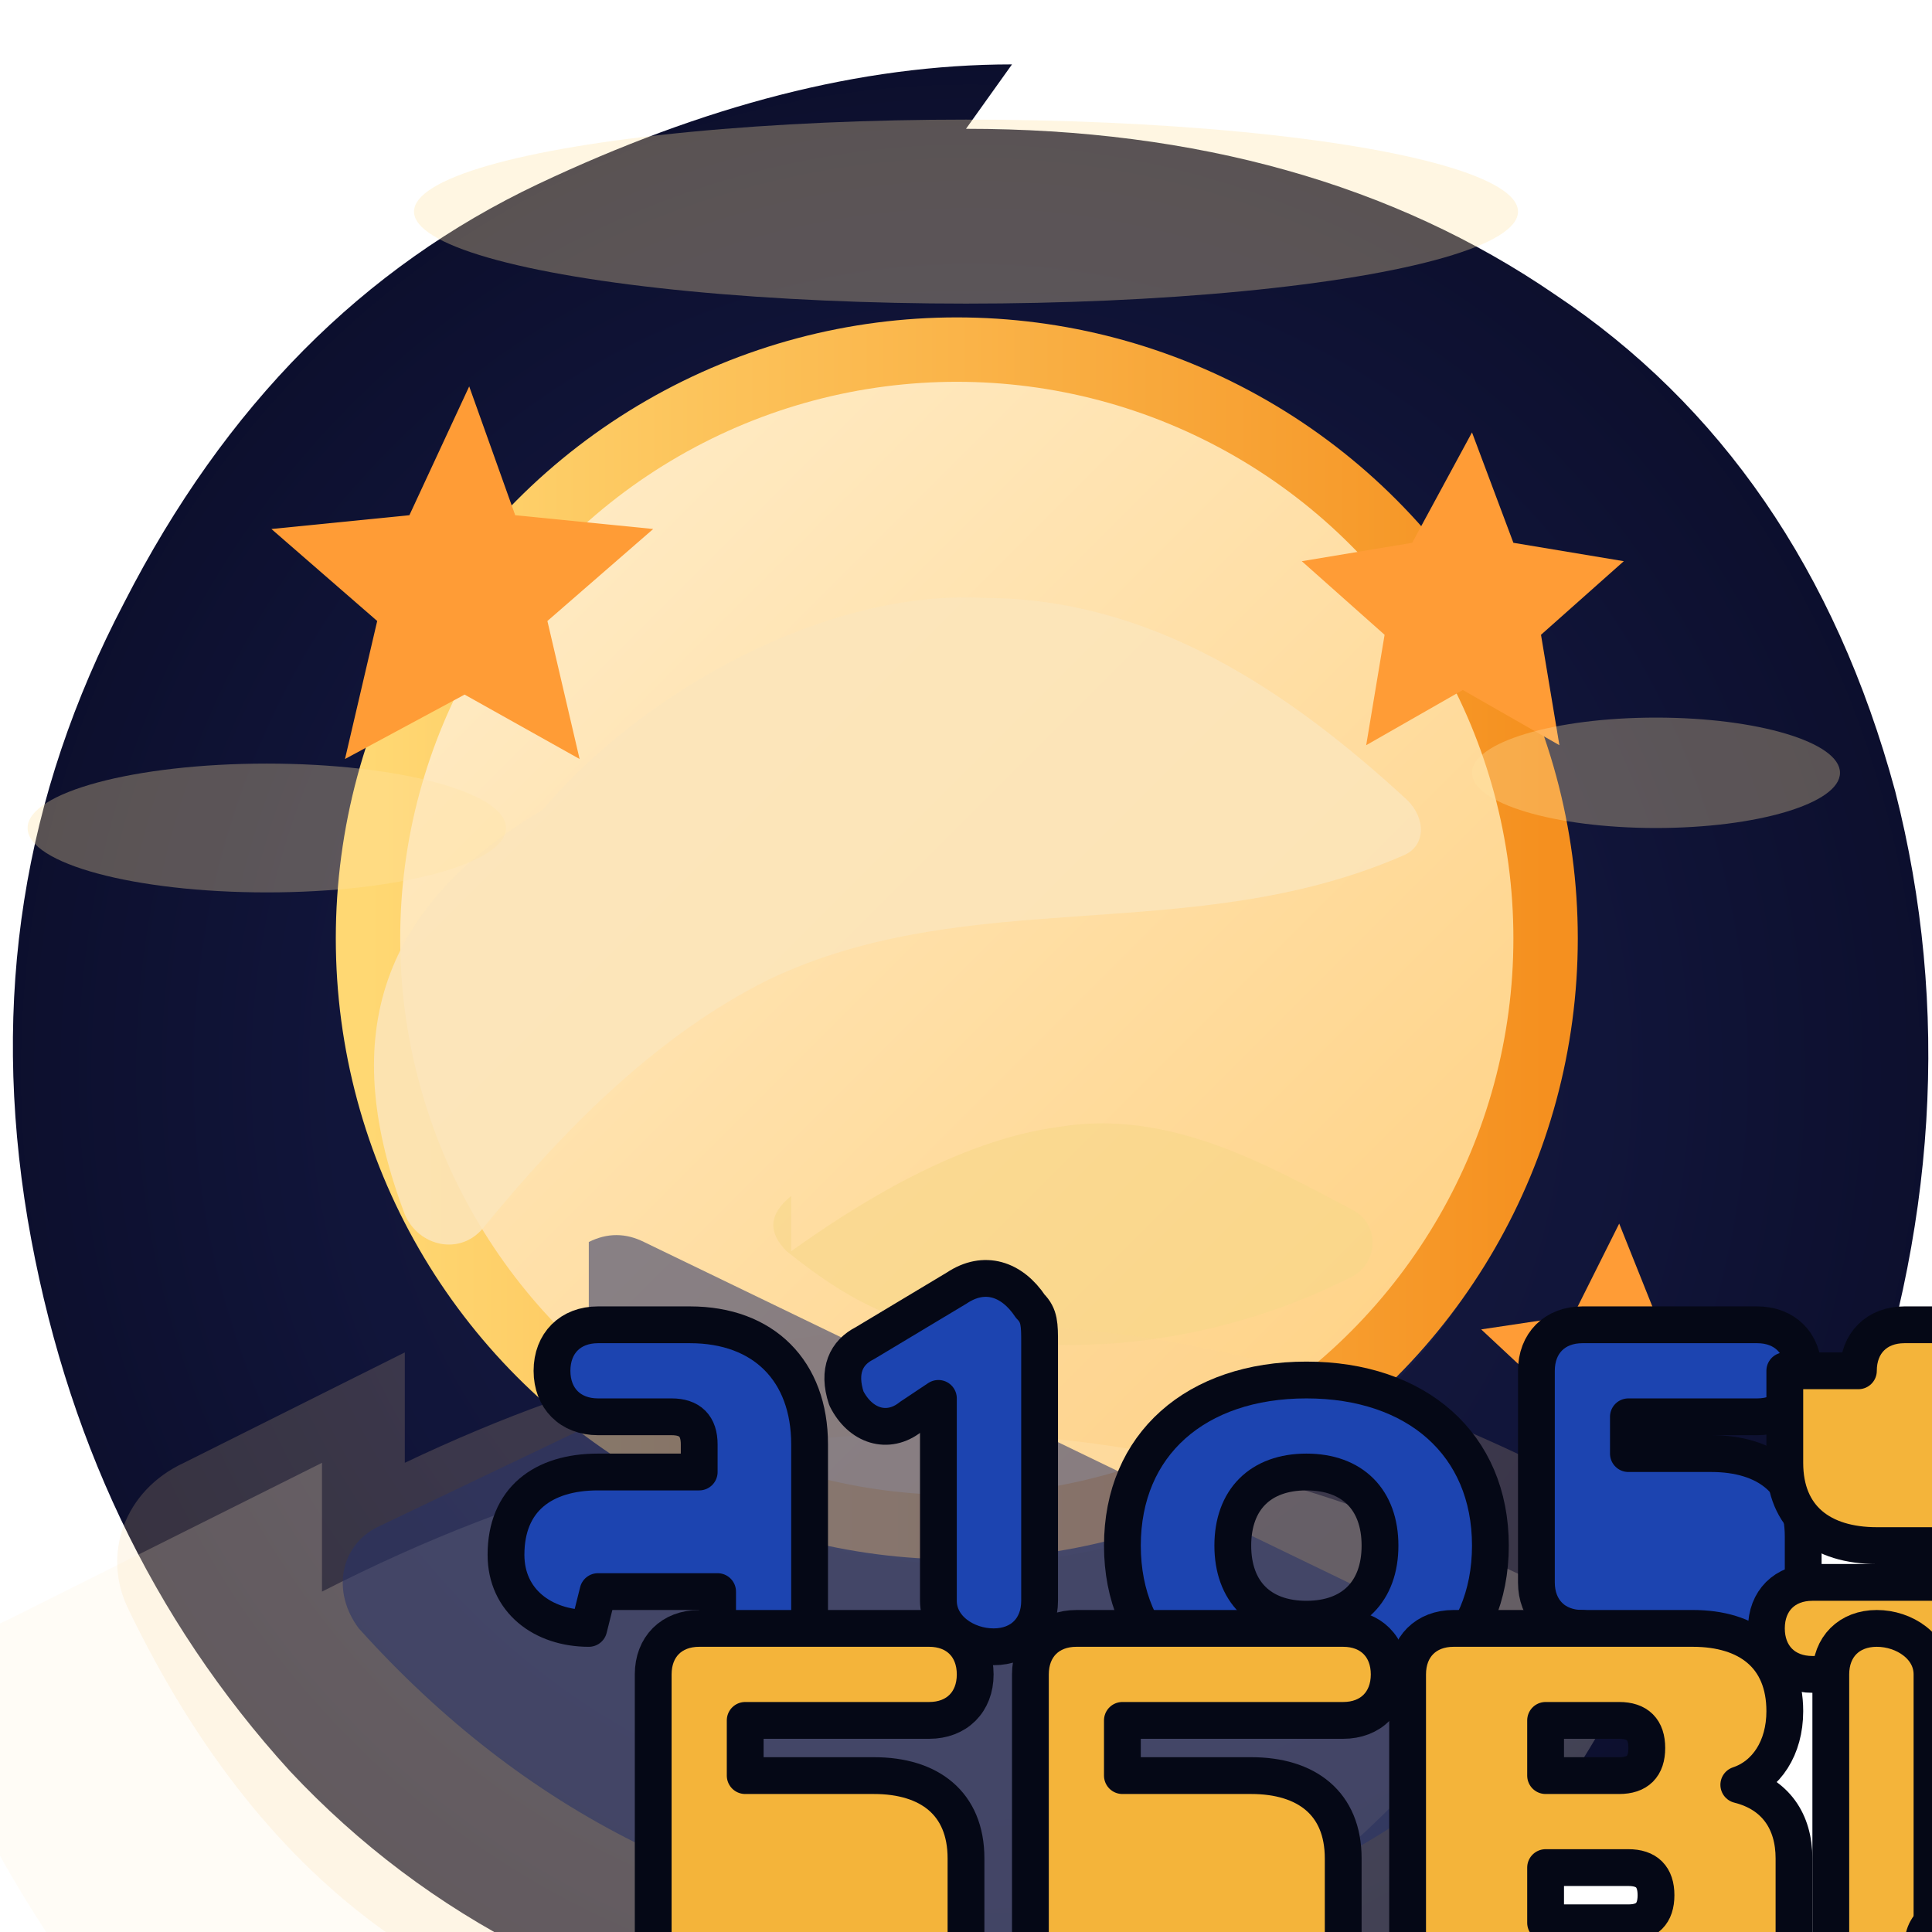 <svg xmlns="http://www.w3.org/2000/svg" width="420" height="420" viewBox="0 0 420 420">
  <defs>
    <radialGradient id="space-backdrop" cx="50%" cy="50%" r="65%">
      <stop offset="0%" stop-color="#1a1d3f" />
      <stop offset="50%" stop-color="#11153a" />
      <stop offset="100%" stop-color="#080a22" />
    </radialGradient>
    <linearGradient id="planet-fill" x1="0%" y1="0%" x2="100%" y2="100%">
      <stop offset="0%" stop-color="#ffefcf" />
      <stop offset="100%" stop-color="#ffcf7d" />
    </linearGradient>
    <linearGradient id="planet-shadow" x1="0%" y1="0%" x2="100%" y2="0%">
      <stop offset="0%" stop-color="#0f1535" />
      <stop offset="100%" stop-color="#19235a" />
    </linearGradient>
    <linearGradient id="planet-outline" x1="0%" y1="0%" x2="100%" y2="0%">
      <stop offset="0%" stop-color="#ffd873" />
      <stop offset="100%" stop-color="#f5901f" />
    </linearGradient>
    <filter id="badge-shadow" x="-20%" y="-20%" width="140%" height="140%">
      <feDropShadow dx="0" dy="12" stdDeviation="16" flood-color="#050516" flood-opacity="0.65"/>
    </filter>
    <filter id="glow" x="-100%" y="-100%" width="300%" height="300%">
      <feGaussianBlur stdDeviation="6" />
    </filter>
  </defs>

  <g filter="url(#badge-shadow)">
    <path
      d="M210 28c50 0 93 12 128 36 36 24 61 60 74 108 12 47 9 96-9 145-18 50-48 84-90 106-40 22-84 29-132 22-49-8-88-28-118-60-30-33-49-73-57-120-8-48-1-92 21-134 22-43 52-73 90-91 36-17 70-26 103-26z"
      fill="url(#space-backdrop)"
    />
  </g>

  <g transform="translate(62 62)">
    <circle cx="148" cy="148" r="130" fill="url(#planet-shadow)" opacity="0.38"/>
    <circle cx="146" cy="142" r="128" fill="url(#planet-fill)" stroke="url(#planet-outline)" stroke-width="14"/>
    <path
      d="M56 114c22-26 62-48 96-46 36 0 66 20 92 44 4 4 4 10-1 12-46 20-94 6-138 27-24 12-44 32-62 54-5 6-14 4-17-3-14-37-7-66 30-88z"
      fill="#fbe5bb"
      opacity="0.85"
    />
    <path
      d="M110 210c14-10 36-24 58-27 24-4 45 8 64 18 6 3 6 12-1 15-20 10-45 16-70 14s-37-8-52-20c-4-4-4-8 1-12z"
      fill="#f7d789"
      opacity="0.6"
    />
  </g>

  <g fill="#ff9c36">
    <path d="M102 84l10 28 30 3-23 20 7 30-25-14-26 14 7-30-23-20 30-3z"/>
    <path d="M320 94l9 24 24 4-18 16 4 24-21-12-21 12 4-24-18-16 24-4z"/>
    <path d="M352 266l8 20 20 3-15 14 4 20-18-10-18 10 4-20-15-14 20-3z"/>
  </g>

  <g transform="translate(110 230)">
    <path d="M-40 116c90-46 176-46 268 0 12 6 16 20 10 30-52 88-120 130-204 124-68-4-118-40-154-116-6-12-2-26 12-32l68-34z" fill="#fff2d9" opacity="0.22"/>
    <path
      d="M-22 88c84-40 164-40 246 0 10 4 14 16 8 24-46 74-106 110-182 104-58-4-102-34-132-96-6-12-1-26 12-32l48-24z"
      fill="#fbd59a"
      opacity="0.18"
    />
  </g>

  <g>
    <path
      d="M128 270c4-2 8-2 12 0l182 88c8 4 10 14 4 20-30 30-68 44-116 42-52-4-96-26-132-66-6-8-4-18 4-22l46-22z"
      fill="#273269"
      opacity="0.55"
    />
  </g>

  <g filter="url(#glow)" opacity="0.32" fill="#ffe4a3">
    <ellipse cx="210" cy="46" rx="120" ry="20"/>
    <ellipse cx="360" cy="168" rx="40" ry="12"/>
    <ellipse cx="58" cy="180" rx="52" ry="14"/>
  </g>

  <g transform="translate(110 236)">
    <g fill="#1c1f3f" stroke="#050816" stroke-width="8" stroke-linecap="round" stroke-linejoin="round">
      <path
        d="M18 118c-10 0-18-6-18-16 0-12 8-18 20-18h22v-6c0-4-2-6-6-6H20c-6 0-10-4-10-10s4-10 10-10h20c16 0 26 10 26 26v36c0 6-4 10-10 10s-10-4-10-10v-4H20z"
        fill="#1c44b0"
      />
      <path d="M94 112v-44l-6 4c-5 4-11 2-14-4-2-6 0-10 4-12l20-12c6-4 12-2 16 4 2 2 2 4 2 8v56c0 6-4 10-10 10s-12-4-12-10z" fill="#1c44b0"/>
      <path
        d="M134 100c0-22 16-36 40-36s40 14 40 36-16 36-40 36-40-14-40-36zm56 0c0-10-6-16-16-16s-16 6-16 16 6 16 16 16 16-6 16-16z"
        fill="#1c44b0"
      />
      <path
        d="M234 118c-6 0-10-4-10-10V62c0-6 4-10 10-10h38c6 0 10 4 10 10s-4 10-10 10h-28v8h18c12 0 20 6 20 18v20c0 6-4 10-10 10z"
        fill="#1c44b0"
      />
      <path
        d="M294 62c0-6 4-10 10-10h40c6 0 10 4 10 10s-4 10-10 10h-30v8h18c12 0 20 6 20 18v20c0 6-4 10-10 10h-58c-6 0-10-4-10-10s4-10 10-10h32v-8h-18c-12 0-20-6-20-18V62z"
        fill="#f4b43a"
      />
      <path
        d="M42 198c-6 0-10-4-10-10v-60c0-6 4-10 10-10h50c6 0 10 4 10 10s-4 10-10 10H52v12h28c12 0 20 6 20 18v20c0 6-4 10-10 10z"
        fill="#f4b43a"
      />
      <path
        d="M124 198c-6 0-10-4-10-10v-60c0-6 4-10 10-10h58c6 0 10 4 10 10s-4 10-10 10h-48v12h28c12 0 20 6 20 18v20c0 6-4 10-10 10z"
        fill="#f4b43a"
      />
      <path
        d="M206 198c-6 0-10-4-10-10v-60c0-6 4-10 10-10h52c12 0 20 6 20 18 0 8-4 14-10 16 8 2 12 8 12 16v22c0 6-4 10-10 10zm36-60h-16v12h16c4 0 6-2 6-6s-2-6-6-6zm2 32h-18v12h18c4 0 6-2 6-6s-2-6-6-6z"
        fill="#f4b43a"
      />
      <path
        d="M298 198c-6 0-10-4-10-10v-60c0-6 4-10 10-10s12 4 12 10v60c0 6-6 10-12 10z"
        fill="#f4b43a"
      />
      <path
        d="M318 198c-6 0-10-4-10-10 0-2 0-4 2-6l34-58c2-4 6-6 11-6s9 2 11 6l34 58c2 2 3 4 3 6 0 6-4 10-10 10-4 0-8-2-10-6l-6-10h-36l-6 10c-2 4-6 6-11 6zm50-32-12-20-12 20z"
        fill="#f4b43a"
      />
    </g>
  </g>
</svg>
